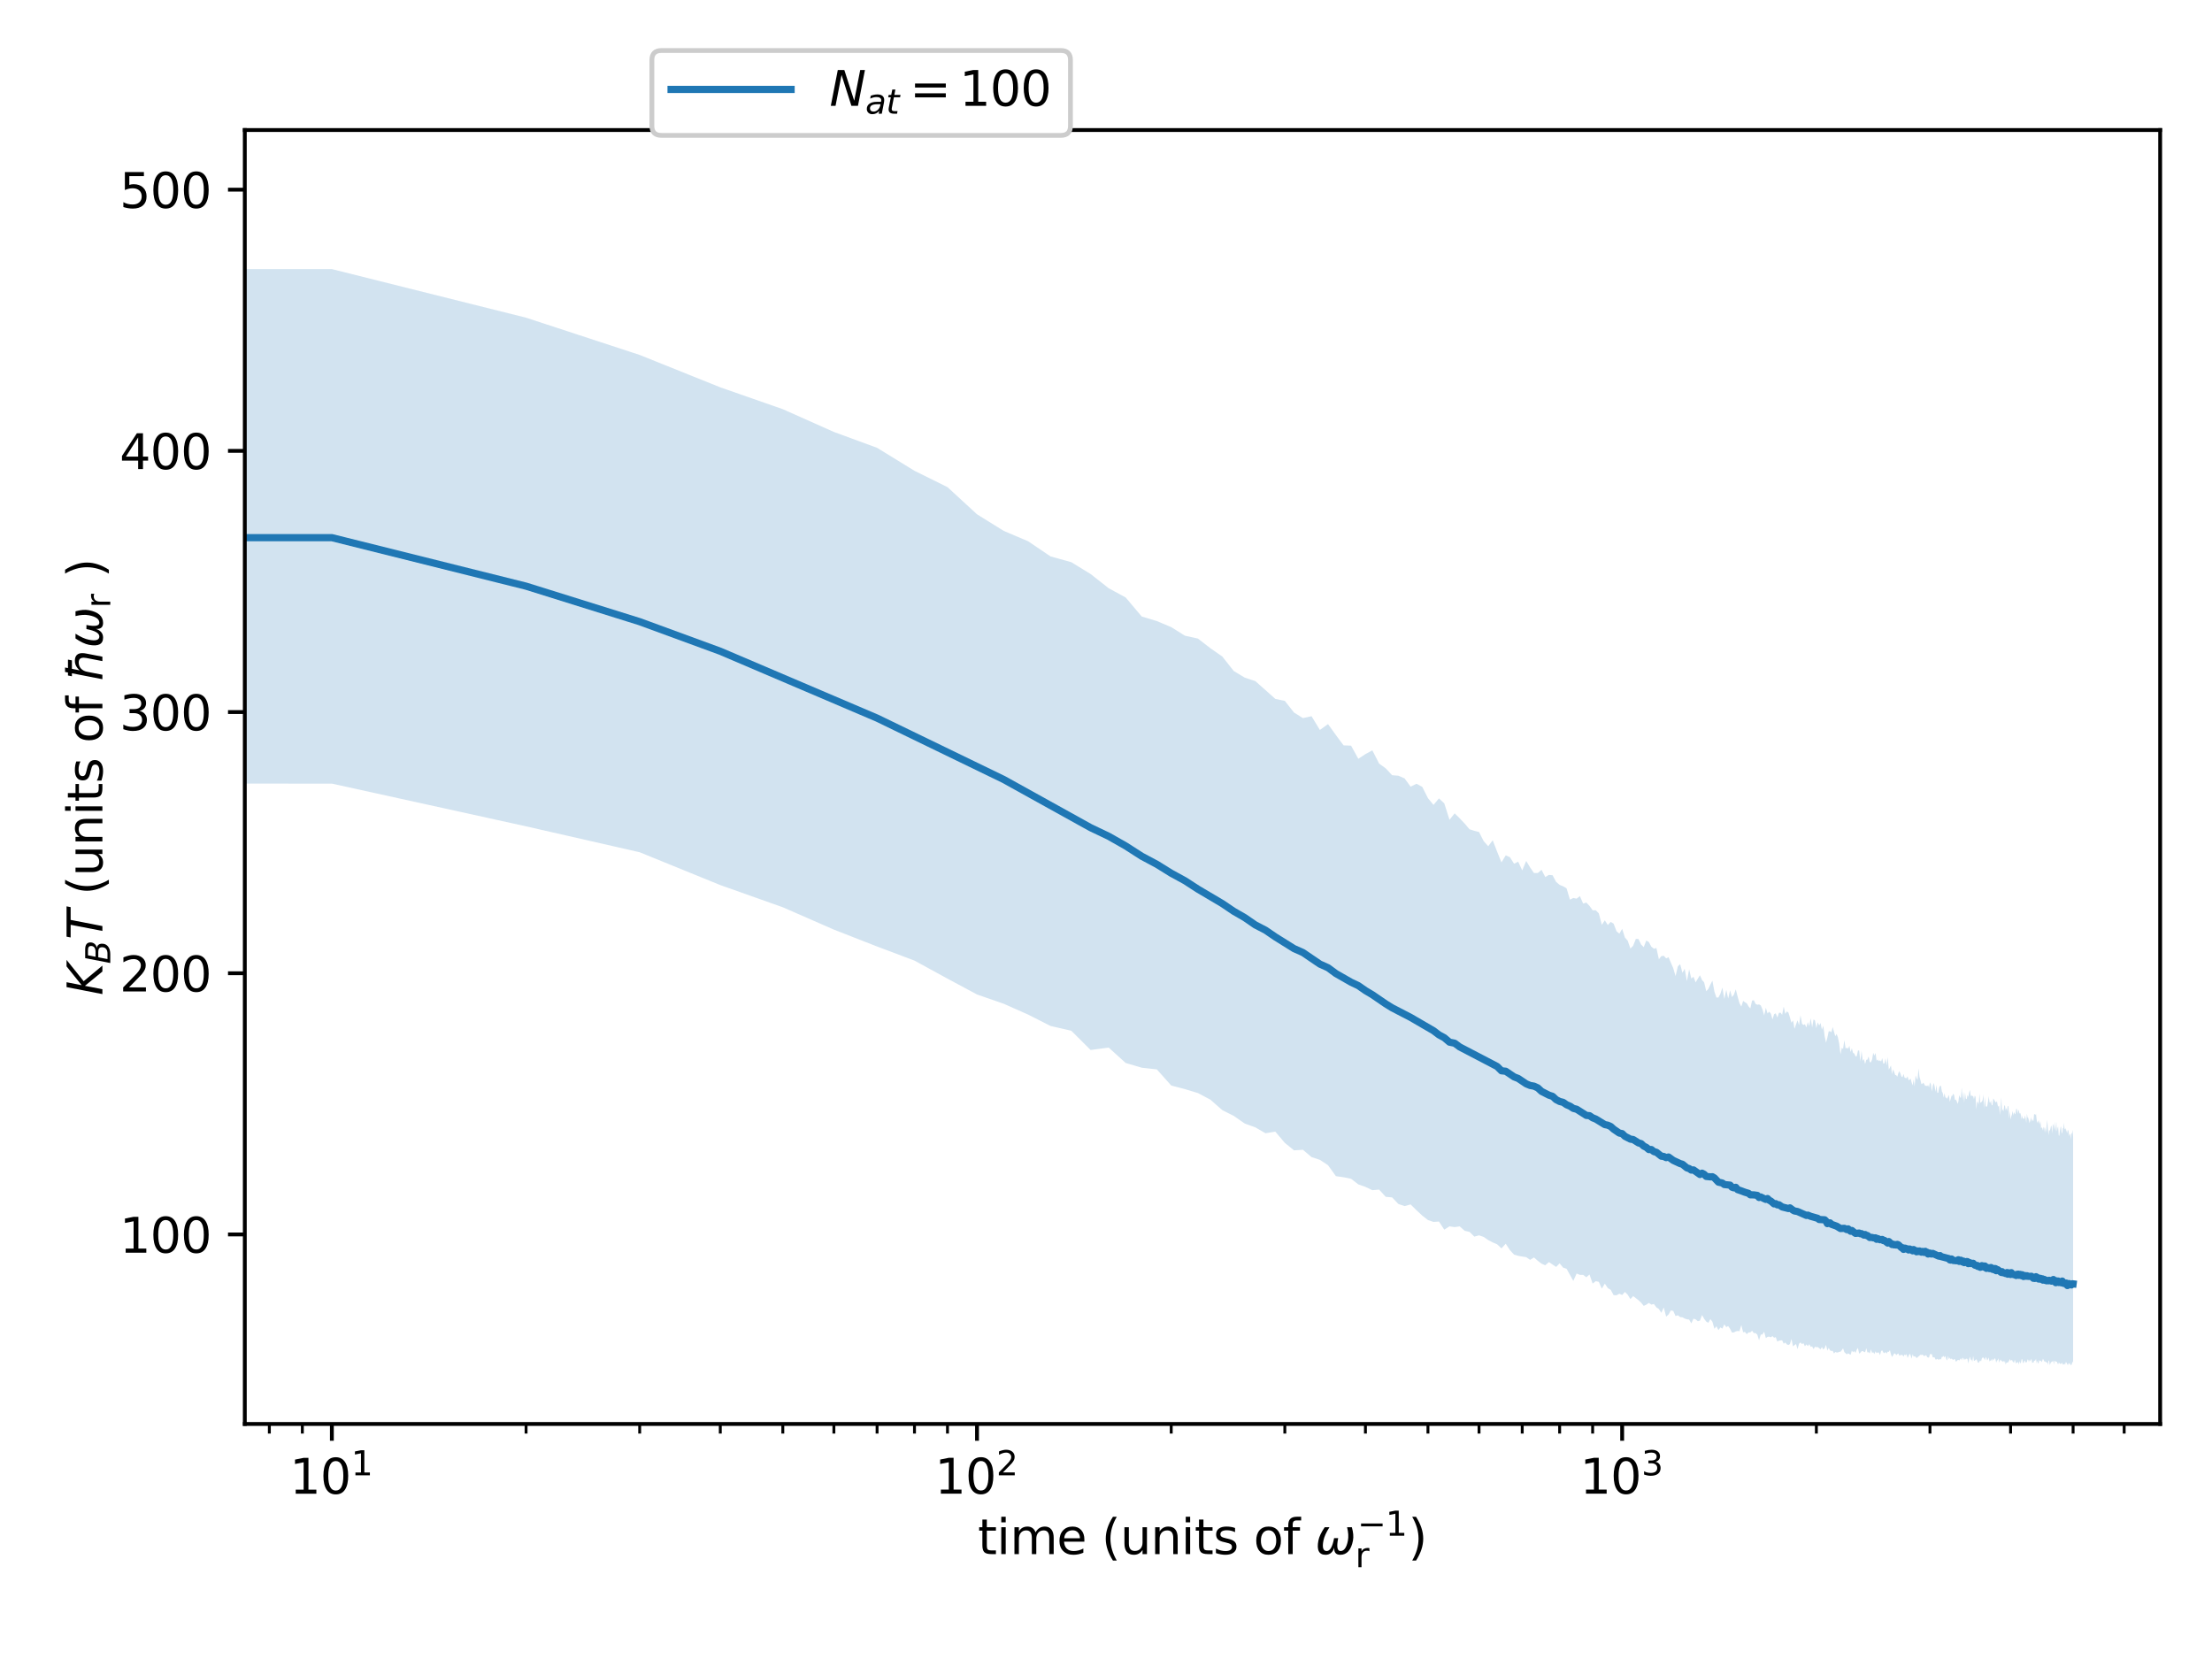 <?xml version="1.0" encoding="utf-8" standalone="no"?>
<!DOCTYPE svg PUBLIC "-//W3C//DTD SVG 1.1//EN"
  "http://www.w3.org/Graphics/SVG/1.1/DTD/svg11.dtd">
<svg xmlns:xlink="http://www.w3.org/1999/xlink" width="460.8pt" height="345.6pt" viewBox="0 0 460.8 345.6" xmlns="http://www.w3.org/2000/svg" version="1.1">
 <defs>
  <style type="text/css">*{stroke-linejoin: round; stroke-linecap: butt}</style>
 </defs>
 <g id="figure_1">
  <g id="patch_1">
   <path d="M 0 345.6 
L 460.8 345.6 
L 460.8 0 
L 0 0 
z
" style="fill: #ffffff"/>
  </g>
  <g id="axes_1">
   <g id="patch_2">
    <path d="M 50.998 296.636 
L 450 296.636 
L 450 27.089 
L 50.998 27.089 
z
" style="fill: #ffffff"/>
   </g>
   <g id="PolyCollection_1">
    <path d="M -134460.638 39.341 
L -134460.638 143.226 
L 69.134 163.241 
L 109.591 172.139 
L 133.257 177.539 
L 150.049 184.379 
L 163.073 189 
L 173.714 193.655 
L 182.712 197.175 
L 190.506 200.111 
L 197.38 203.87 
L 203.53 207.168 
L 209.093 209.1 
L 214.171 211.353 
L 218.843 213.726 
L 223.169 214.72 
L 227.196 218.731 
L 230.963 218.231 
L 234.501 221.437 
L 237.837 222.421 
L 240.993 222.774 
L 243.987 226.132 
L 246.835 226.881 
L 249.55 227.703 
L 252.144 229.077 
L 254.628 231.26 
L 257.011 232.456 
L 259.3 234.051 
L 261.503 234.846 
L 263.626 236.077 
L 265.674 235.743 
L 267.653 238.083 
L 269.567 239.642 
L 271.42 239.517 
L 273.216 241.046 
L 274.958 241.618 
L 276.65 242.736 
L 278.294 245.014 
L 279.894 245.241 
L 281.45 245.559 
L 282.966 246.733 
L 284.444 247.247 
L 285.885 247.941 
L 287.292 247.81 
L 288.665 249.319 
L 290.007 249.445 
L 291.319 250.82 
L 292.601 251.25 
L 293.857 250.905 
L 295.086 252.119 
L 296.289 253.241 
L 297.468 254.158 
L 298.624 254.55 
L 299.757 254.467 
L 300.869 256.159 
L 301.96 255.467 
L 303.031 255.633 
L 304.083 255.477 
L 305.116 256.396 
L 306.131 256.623 
L 307.129 257.613 
L 308.11 257.34 
L 309.075 257.676 
L 310.024 258.336 
L 310.958 258.818 
L 311.877 259.207 
L 312.782 260.057 
L 313.673 259.094 
L 314.55 260.439 
L 315.415 261.366 
L 316.267 261.611 
L 317.107 261.761 
L 317.935 261.891 
L 318.751 262.451 
L 319.556 261.953 
L 320.351 262.648 
L 321.134 263.244 
L 321.907 263.586 
L 322.67 262.916 
L 323.423 263.423 
L 324.167 263.926 
L 324.901 263.176 
L 325.626 264.069 
L 326.342 264.312 
L 327.05 265.578 
L 327.749 266.842 
L 328.439 265.294 
L 329.122 265.578 
L 329.797 265.574 
L 330.464 266.081 
L 331.123 265.501 
L 331.776 267.386 
L 332.421 266.893 
L 333.058 267.024 
L 333.689 268.444 
L 334.314 267.406 
L 334.931 268.327 
L 335.543 268.7 
L 336.147 269.804 
L 336.746 269.829 
L 337.339 269.51 
L 337.925 269.769 
L 338.506 269.143 
L 339.081 269.714 
L 339.65 270.635 
L 340.214 269.997 
L 340.773 270.423 
L 341.326 270.857 
L 341.874 271.364 
L 342.417 272.039 
L 342.955 271.786 
L 343.488 271.424 
L 344.016 271.771 
L 344.54 271.643 
L 345.059 272.359 
L 345.573 272.686 
L 346.083 273.489 
L 346.588 272.378 
L 347.089 274.277 
L 347.586 273.826 
L 348.078 272.972 
L 348.567 273.093 
L 349.051 274.166 
L 349.532 273.984 
L 350.008 274.377 
L 350.481 274.414 
L 350.949 274.671 
L 351.415 274.829 
L 351.876 274.89 
L 352.334 275.688 
L 352.788 274.703 
L 353.239 274.849 
L 353.686 275.235 
L 354.13 275.103 
L 354.57 273.946 
L 355.008 274.729 
L 355.441 275.309 
L 355.872 275.571 
L 356.3 274.783 
L 356.724 275.339 
L 357.146 276.812 
L 357.564 276.284 
L 357.98 277.082 
L 358.392 276.52 
L 358.802 276.779 
L 359.208 275.882 
L 359.612 276.461 
L 360.013 276.237 
L 360.412 276.821 
L 360.808 277.607 
L 361.201 277.56 
L 361.591 277.356 
L 361.979 277.265 
L 362.364 277.301 
L 362.747 276.027 
L 363.127 277.54 
L 363.505 277.446 
L 363.88 277.94 
L 364.253 277.559 
L 364.624 277.568 
L 364.992 277.205 
L 365.358 277.711 
L 365.722 277.702 
L 366.083 278.042 
L 366.442 279.204 
L 366.799 278.03 
L 367.154 277.985 
L 367.507 277.42 
L 367.857 278.747 
L 368.206 278.493 
L 368.552 278.44 
L 368.896 278.586 
L 369.239 278.33 
L 369.579 278.679 
L 369.918 278.537 
L 370.254 279.474 
L 370.588 279.286 
L 370.921 279.235 
L 371.252 279.213 
L 371.58 279.921 
L 371.907 279.665 
L 372.233 280.064 
L 372.556 280.185 
L 372.878 279.997 
L 373.197 278.912 
L 373.515 280.489 
L 373.832 280.208 
L 374.147 279.986 
L 374.459 281.061 
L 374.771 279.918 
L 375.08 279.651 
L 375.388 279.996 
L 375.695 279.811 
L 376 280.452 
L 376.303 280.056 
L 376.604 280.425 
L 376.905 280.008 
L 377.203 280.564 
L 377.5 280.474 
L 377.796 281.049 
L 378.09 280.552 
L 378.382 280.644 
L 378.673 280.61 
L 378.963 280.85 
L 379.251 281.091 
L 379.538 280.607 
L 379.823 281.133 
L 380.108 280.849 
L 380.39 280.153 
L 380.671 281.349 
L 380.951 280.775 
L 381.23 281.299 
L 381.507 281.445 
L 381.783 281.386 
L 382.058 281.958 
L 382.331 281.642 
L 382.603 281.753 
L 382.874 281.745 
L 383.144 281.605 
L 383.412 281.597 
L 383.679 281.275 
L 383.945 280.886 
L 384.21 281.668 
L 384.473 281.906 
L 384.736 282.141 
L 384.997 281.906 
L 385.257 282.086 
L 385.516 282.224 
L 385.773 281.36 
L 386.03 281.7 
L 386.285 281.456 
L 386.54 281.828 
L 386.793 281.162 
L 387.045 280.806 
L 387.296 281.994 
L 387.546 281.797 
L 387.795 281.504 
L 388.043 281.437 
L 388.29 281.612 
L 388.535 281.701 
L 388.78 280.857 
L 389.024 281.758 
L 389.267 281.678 
L 389.508 281.946 
L 389.749 281.113 
L 389.989 281.846 
L 390.227 281.695 
L 390.465 282.078 
L 390.702 281.514 
L 390.938 281.881 
L 391.173 281.717 
L 391.407 281.78 
L 391.64 282.307 
L 391.872 281.441 
L 392.103 281.291 
L 392.333 281.75 
L 392.562 281.904 
L 392.791 281.625 
L 393.018 281.986 
L 393.245 281.571 
L 393.471 281.624 
L 393.696 281.257 
L 393.92 282.13 
L 394.143 282.687 
L 394.365 282.354 
L 394.587 281.956 
L 394.807 281.973 
L 395.027 282.307 
L 395.246 282.082 
L 395.465 281.929 
L 395.682 282.441 
L 395.899 282.284 
L 396.114 282.246 
L 396.329 282.278 
L 396.543 282.606 
L 396.757 282.163 
L 396.969 282.326 
L 397.181 282.092 
L 397.392 282.88 
L 397.603 282.433 
L 397.812 281.989 
L 398.021 282.322 
L 398.229 283.028 
L 398.437 282.116 
L 398.643 282.59 
L 398.849 282.543 
L 399.054 282.624 
L 399.259 282.929 
L 399.462 282.734 
L 399.665 282.572 
L 399.868 282.41 
L 400.069 282.21 
L 400.27 282.27 
L 400.471 282.189 
L 400.67 282.353 
L 400.869 282.516 
L 401.067 282.382 
L 401.265 282.301 
L 401.461 282.703 
L 401.658 282.811 
L 401.853 282.783 
L 402.048 282.085 
L 402.242 282.105 
L 402.436 282.065 
L 402.629 282.784 
L 402.821 282.738 
L 403.013 282.771 
L 403.204 283.218 
L 403.394 283.2 
L 403.584 283.058 
L 403.773 283.225 
L 403.962 283.239 
L 404.15 283.092 
L 404.337 283.218 
L 404.524 282.634 
L 404.71 282.665 
L 404.896 282.438 
L 405.081 282.799 
L 405.265 282.457 
L 405.449 283.123 
L 405.632 283.43 
L 405.815 282.47 
L 405.997 283.153 
L 406.179 282.808 
L 406.36 283.174 
L 406.54 282.999 
L 406.72 283.177 
L 406.899 283.298 
L 407.078 283.139 
L 407.256 283.153 
L 407.434 283.659 
L 407.611 283.554 
L 407.788 283.353 
L 407.964 283.275 
L 408.139 283.424 
L 408.314 283.191 
L 408.489 282.942 
L 408.663 283.396 
L 408.836 282.831 
L 409.009 282.972 
L 409.182 283.343 
L 409.354 283.004 
L 409.525 283.231 
L 409.696 282.969 
L 409.866 283.159 
L 410.036 284.045 
L 410.206 283.167 
L 410.375 282.616 
L 410.543 283.265 
L 410.711 283.228 
L 410.878 283.683 
L 411.045 282.473 
L 411.212 283.49 
L 411.378 283.449 
L 411.544 283.291 
L 411.709 283.146 
L 411.873 283.432 
L 412.038 283.862 
L 412.201 283.905 
L 412.365 283.589 
L 412.527 283.403 
L 412.69 283.61 
L 412.852 283.004 
L 413.013 282.789 
L 413.174 282.803 
L 413.335 283.027 
L 413.495 283.353 
L 413.654 282.7 
L 413.814 282.928 
L 413.973 283.405 
L 414.131 283.153 
L 414.289 282.786 
L 414.446 283.63 
L 414.604 283.434 
L 414.76 283.457 
L 414.917 283.062 
L 415.072 283.561 
L 415.228 283.037 
L 415.383 283.333 
L 415.537 282.906 
L 415.692 283.156 
L 415.845 283.865 
L 415.999 283.467 
L 416.152 283.339 
L 416.304 282.958 
L 416.457 283.883 
L 416.608 283.424 
L 416.76 283.183 
L 416.911 283.493 
L 417.061 283.539 
L 417.212 283.691 
L 417.362 283.462 
L 417.511 283.857 
L 417.66 283.459 
L 417.809 284.258 
L 417.957 283.909 
L 418.105 283.79 
L 418.253 283.887 
L 418.4 283.677 
L 418.547 283.425 
L 418.693 283.106 
L 418.839 283.441 
L 418.985 283.403 
L 419.13 283.253 
L 419.275 283.625 
L 419.42 283.764 
L 419.564 283.881 
L 419.708 283.229 
L 419.852 283.634 
L 419.995 284.094 
L 420.138 283.846 
L 420.281 283.804 
L 420.423 283.729 
L 420.565 284.274 
L 420.706 283.509 
L 420.847 283.986 
L 420.988 283.915 
L 421.128 283.199 
L 421.269 283.128 
L 421.408 283.884 
L 421.548 283.979 
L 421.687 283.569 
L 421.826 283.401 
L 421.964 283.811 
L 422.102 283.815 
L 422.24 283.734 
L 422.378 283.184 
L 422.515 283.257 
L 422.652 283.754 
L 422.788 283.237 
L 422.925 283.581 
L 423.06 283.297 
L 423.196 283.071 
L 423.331 283.981 
L 423.466 283.8 
L 423.601 283.878 
L 423.735 283.496 
L 423.869 283.45 
L 424.003 283.408 
L 424.136 283.027 
L 424.269 284.01 
L 424.402 283.454 
L 424.535 283.959 
L 424.667 284.045 
L 424.799 283.27 
L 424.93 283.562 
L 425.062 283.406 
L 425.193 283.529 
L 425.324 283.766 
L 425.454 283.43 
L 425.584 283.058 
L 425.714 283.276 
L 425.844 283.59 
L 425.973 283.627 
L 426.102 283.626 
L 426.23 283.756 
L 426.359 283.911 
L 426.487 283.737 
L 426.615 284.354 
L 426.742 283.447 
L 426.87 283.453 
L 426.997 284.365 
L 427.124 284.082 
L 427.25 283.789 
L 427.376 283.725 
L 427.502 283.56 
L 427.628 283.747 
L 427.753 283.398 
L 427.878 284.283 
L 428.003 283.436 
L 428.128 283.499 
L 428.252 283.691 
L 428.376 283.674 
L 428.5 283.633 
L 428.623 284.2 
L 428.747 283.774 
L 428.87 284.23 
L 428.992 283.822 
L 429.115 284.042 
L 429.237 284.159 
L 429.359 284.054 
L 429.481 284.083 
L 429.602 283.815 
L 429.724 284.297 
L 429.845 284.206 
L 429.965 284.252 
L 430.086 284.027 
L 430.206 284.36 
L 430.326 283.747 
L 430.446 283.803 
L 430.565 284.01 
L 430.684 284.264 
L 430.803 284.384 
L 430.922 283.941 
L 431.041 284.152 
L 431.159 283.915 
L 431.277 284.306 
L 431.395 284.355 
L 431.512 284.333 
L 431.63 284.091 
L 431.747 283.591 
L 431.864 283.911 
L 431.864 236.723 
L 431.864 236.723 
L 431.747 235.358 
L 431.63 236.266 
L 431.512 235.933 
L 431.395 237.36 
L 431.277 236.245 
L 431.159 236.249 
L 431.041 236.728 
L 430.922 235.666 
L 430.803 235.323 
L 430.684 236.115 
L 430.565 235.261 
L 430.446 235.885 
L 430.326 235.119 
L 430.206 235.103 
L 430.086 235.299 
L 429.965 233.872 
L 429.845 234.987 
L 429.724 235.046 
L 429.602 236.174 
L 429.481 235.871 
L 429.359 234.681 
L 429.237 234.854 
L 429.115 235.546 
L 428.992 236.613 
L 428.87 236.537 
L 428.747 234.656 
L 428.623 234.985 
L 428.5 235.691 
L 428.376 233.684 
L 428.252 235.822 
L 428.128 233.594 
L 428.003 235.48 
L 427.878 234.787 
L 427.753 234.097 
L 427.628 234.521 
L 427.502 236.14 
L 427.376 234.557 
L 427.25 234.564 
L 427.124 235.194 
L 426.997 235.594 
L 426.87 235.356 
L 426.742 236.467 
L 426.615 235.234 
L 426.487 233.277 
L 426.359 234.301 
L 426.23 235.918 
L 426.102 234.747 
L 425.973 235.949 
L 425.844 234.963 
L 425.714 234.757 
L 425.584 235.508 
L 425.454 235.042 
L 425.324 234.829 
L 425.193 235.051 
L 425.062 233.551 
L 424.93 234.294 
L 424.799 233.3 
L 424.667 234.074 
L 424.535 233.413 
L 424.402 233.932 
L 424.269 233.253 
L 424.136 232.017 
L 424.003 232.288 
L 423.869 232.075 
L 423.735 232.152 
L 423.601 233.509 
L 423.466 233.428 
L 423.331 233.041 
L 423.196 233.681 
L 423.06 232.683 
L 422.925 233.481 
L 422.788 233.98 
L 422.652 233.381 
L 422.515 232.854 
L 422.378 232.782 
L 422.24 231.977 
L 422.102 233.876 
L 421.964 232.876 
L 421.826 232.373 
L 421.687 233.138 
L 421.548 232.98 
L 421.408 233.044 
L 421.269 232.377 
L 421.128 233.167 
L 420.988 232.236 
L 420.847 231.842 
L 420.706 232.009 
L 420.565 231.397 
L 420.423 231.182 
L 420.281 232.069 
L 420.138 230.963 
L 419.995 231.047 
L 419.852 232.146 
L 419.708 231.979 
L 419.564 231.648 
L 419.42 232.401 
L 419.275 231.416 
L 419.13 232.113 
L 418.985 232.593 
L 418.839 233.227 
L 418.693 231.443 
L 418.547 233.018 
L 418.4 230.466 
L 418.253 230.383 
L 418.105 231.481 
L 417.957 230.769 
L 417.809 231.314 
L 417.66 230.224 
L 417.511 230.389 
L 417.362 231.505 
L 417.212 231.047 
L 417.061 231.456 
L 416.911 228.594 
L 416.76 230.688 
L 416.608 232.27 
L 416.457 230.306 
L 416.304 230.553 
L 416.152 230.229 
L 415.999 229.395 
L 415.845 229.613 
L 415.692 229.622 
L 415.537 229.32 
L 415.383 229.023 
L 415.228 228.841 
L 415.072 230.221 
L 414.917 230.243 
L 414.76 229.244 
L 414.604 229.763 
L 414.446 229.599 
L 414.289 228.368 
L 414.131 229.535 
L 413.973 230.413 
L 413.814 230.575 
L 413.654 230.435 
L 413.495 228.562 
L 413.335 230.908 
L 413.174 228.01 
L 413.013 229.196 
L 412.852 229.511 
L 412.69 229.62 
L 412.527 229.735 
L 412.365 227.842 
L 412.201 230.073 
L 412.038 229.588 
L 411.873 229.522 
L 411.709 231.102 
L 411.544 228.487 
L 411.378 228.238 
L 411.212 228.971 
L 411.045 228.335 
L 410.878 228.336 
L 410.711 228.215 
L 410.543 228.328 
L 410.375 227.048 
L 410.206 227.603 
L 410.036 228.501 
L 409.866 228.1 
L 409.696 228.99 
L 409.525 228.87 
L 409.354 227.583 
L 409.182 229.743 
L 409.009 227.317 
L 408.836 229.145 
L 408.663 226.521 
L 408.489 228.689 
L 408.314 228.612 
L 408.139 228.11 
L 407.964 229.525 
L 407.788 229.949 
L 407.611 229.358 
L 407.434 229.065 
L 407.256 229.158 
L 407.078 228.121 
L 406.899 227.815 
L 406.72 228.276 
L 406.54 228.266 
L 406.36 228.931 
L 406.179 229.542 
L 405.997 228.09 
L 405.815 228.443 
L 405.632 228.9 
L 405.449 228.681 
L 405.265 228.598 
L 405.081 227.701 
L 404.896 228.647 
L 404.71 227.703 
L 404.524 227.354 
L 404.337 226.189 
L 404.15 226.208 
L 403.962 226.553 
L 403.773 227.618 
L 403.584 227.665 
L 403.394 226 
L 403.204 227.443 
L 403.013 226.299 
L 402.821 225.601 
L 402.629 226.237 
L 402.436 227.378 
L 402.242 225.883 
L 402.048 225.476 
L 401.853 226.548 
L 401.658 226.022 
L 401.461 226.305 
L 401.265 226.144 
L 401.067 226.232 
L 400.869 225.883 
L 400.67 225.534 
L 400.471 225.754 
L 400.27 225.852 
L 400.069 225.016 
L 399.868 224.326 
L 399.665 222.574 
L 399.462 224.939 
L 399.259 224.621 
L 399.054 224.007 
L 398.849 226.335 
L 398.643 224.879 
L 398.437 226.116 
L 398.229 225.504 
L 398.021 224.714 
L 397.812 224.886 
L 397.603 225.067 
L 397.392 224.201 
L 397.181 224.599 
L 396.969 224.579 
L 396.757 224.487 
L 396.543 223.712 
L 396.329 224.385 
L 396.114 224.28 
L 395.899 223.648 
L 395.682 223.142 
L 395.465 223.535 
L 395.246 224.293 
L 395.027 223.984 
L 394.807 223.942 
L 394.587 223.315 
L 394.365 222.735 
L 394.143 223.769 
L 393.92 221.942 
L 393.696 222.421 
L 393.471 222.824 
L 393.245 220.191 
L 393.018 222.001 
L 392.791 220.487 
L 392.562 221.499 
L 392.333 221.595 
L 392.103 220.414 
L 391.872 221.137 
L 391.64 220.868 
L 391.407 221.063 
L 391.173 220.72 
L 390.938 220.969 
L 390.702 219.353 
L 390.465 219.898 
L 390.227 219.327 
L 389.989 220.721 
L 389.749 221.281 
L 389.508 221.275 
L 389.267 220.054 
L 389.024 220.736 
L 388.78 220.771 
L 388.535 221.678 
L 388.29 220.607 
L 388.043 221.001 
L 387.795 218.905 
L 387.546 221.064 
L 387.296 218.835 
L 387.045 218.848 
L 386.793 220.024 
L 386.54 220.07 
L 386.285 219.473 
L 386.03 219.339 
L 385.773 218.367 
L 385.516 219.145 
L 385.257 217.851 
L 384.997 218.47 
L 384.736 218.256 
L 384.473 218.418 
L 384.21 216.673 
L 383.945 218.51 
L 383.679 218.275 
L 383.412 219.617 
L 383.144 217.442 
L 382.874 216.105 
L 382.603 215.399 
L 382.331 215.876 
L 382.058 214.954 
L 381.783 213.95 
L 381.507 215.054 
L 381.23 214.815 
L 380.951 214.849 
L 380.671 216.173 
L 380.39 217.203 
L 380.108 215.876 
L 379.823 213.67 
L 379.538 214.499 
L 379.251 213.097 
L 378.963 213.642 
L 378.673 212.961 
L 378.382 214.174 
L 378.09 212.572 
L 377.796 212.365 
L 377.5 214.045 
L 377.203 212.114 
L 376.905 213.775 
L 376.604 212.931 
L 376.303 214.045 
L 376 213.367 
L 375.695 213.515 
L 375.388 213.253 
L 375.08 211.511 
L 374.771 213.579 
L 374.459 212.56 
L 374.147 213.393 
L 373.832 214.31 
L 373.515 212.556 
L 373.197 213.067 
L 372.878 211.967 
L 372.556 210.919 
L 372.233 210.7 
L 371.907 211.214 
L 371.58 209.684 
L 371.252 211.407 
L 370.921 210.952 
L 370.588 211.002 
L 370.254 211.968 
L 369.918 211.092 
L 369.579 211.28 
L 369.239 212.359 
L 368.896 211.146 
L 368.552 210.739 
L 368.206 211.133 
L 367.857 209.924 
L 367.507 211.537 
L 367.154 210.279 
L 366.799 209.44 
L 366.442 209.244 
L 366.083 209.313 
L 365.722 209.133 
L 365.358 208.368 
L 364.992 208.431 
L 364.624 210.073 
L 364.253 209.641 
L 363.88 209.001 
L 363.505 208.796 
L 363.127 208.501 
L 362.747 209.694 
L 362.364 208.972 
L 361.979 207.6 
L 361.591 206.089 
L 361.201 207.204 
L 360.808 207.715 
L 360.412 206.308 
L 360.013 208.006 
L 359.612 206.219 
L 359.208 208.1 
L 358.802 205.716 
L 358.392 207.008 
L 357.98 207.802 
L 357.564 207.801 
L 357.146 206.588 
L 356.724 204.299 
L 356.3 205.104 
L 355.872 206.018 
L 355.441 206.492 
L 355.008 204.652 
L 354.57 204.159 
L 354.13 203.165 
L 353.686 203.865 
L 353.239 204.643 
L 352.788 203.474 
L 352.334 203.849 
L 351.876 201.939 
L 351.415 204.389 
L 350.949 201.798 
L 350.481 202.66 
L 350.008 200.848 
L 349.532 201.286 
L 349.051 203.353 
L 348.567 201.683 
L 348.078 200.558 
L 347.586 199.406 
L 347.089 199.636 
L 346.588 199.106 
L 346.083 199.179 
L 345.573 199.832 
L 345.059 197.487 
L 344.54 197.636 
L 344.016 197.226 
L 343.488 196.258 
L 342.955 195.924 
L 342.417 197.304 
L 341.874 196.761 
L 341.326 195.613 
L 340.773 195.595 
L 340.214 197.012 
L 339.65 197.607 
L 339.081 195.964 
L 338.506 195.311 
L 337.925 193.496 
L 337.339 194.509 
L 336.746 193.985 
L 336.147 192.415 
L 335.543 192.057 
L 334.931 192.691 
L 334.314 191.719 
L 333.689 192.653 
L 333.058 190.262 
L 332.421 189.622 
L 331.776 189.625 
L 331.123 188.714 
L 330.464 188.024 
L 329.797 188.231 
L 329.122 186.68 
L 328.439 187.21 
L 327.749 187.065 
L 327.05 187.419 
L 326.342 185.048 
L 325.626 184.635 
L 324.901 184.335 
L 324.167 183.712 
L 323.423 182.328 
L 322.67 182.26 
L 321.907 182.7 
L 321.134 181.206 
L 320.351 181.864 
L 319.556 181.867 
L 318.751 180.708 
L 317.935 179.349 
L 317.107 181.319 
L 316.267 179.504 
L 315.415 179.938 
L 314.55 178.572 
L 313.673 178.179 
L 312.782 179.654 
L 311.877 177.41 
L 310.958 175.037 
L 310.024 176.285 
L 309.075 175.219 
L 308.11 173.327 
L 307.129 173.068 
L 306.131 172.754 
L 305.116 171.564 
L 304.083 170.465 
L 303.031 169.434 
L 301.96 170.778 
L 300.869 167.356 
L 299.757 166.323 
L 298.624 167.678 
L 297.468 166.27 
L 296.289 163.926 
L 295.086 163.27 
L 293.857 163.874 
L 292.601 162.153 
L 291.319 161.601 
L 290.007 161.492 
L 288.665 160.06 
L 287.292 159.065 
L 285.885 156.31 
L 284.444 157.091 
L 282.966 158.073 
L 281.45 155.332 
L 279.894 155.276 
L 278.294 153.133 
L 276.65 150.84 
L 274.958 152.065 
L 273.216 149.201 
L 271.42 149.596 
L 269.567 148.434 
L 267.653 146.007 
L 265.674 145.596 
L 263.626 143.765 
L 261.503 141.884 
L 259.3 141.16 
L 257.011 139.779 
L 254.628 136.766 
L 252.144 135.035 
L 249.55 133.025 
L 246.835 132.426 
L 243.987 130.64 
L 240.993 129.383 
L 237.837 128.424 
L 234.501 124.468 
L 230.963 122.542 
L 227.196 119.581 
L 223.169 117.113 
L 218.843 115.908 
L 214.171 112.752 
L 209.093 110.593 
L 203.53 107.14 
L 197.38 101.479 
L 190.506 98.078 
L 182.712 93.289 
L 173.714 89.983 
L 163.073 85.239 
L 150.049 80.688 
L 133.257 73.941 
L 109.591 66.181 
L 69.134 56.06 
L -134460.638 39.341 
z
" clip-path="url(#pf7c739dfd4)" style="fill: #1f77b4; fill-opacity: 0.2"/>
   </g>
   <g id="matplotlib.axis_1">
    <g id="xtick_1">
     <g id="line2d_1">
      <defs>
       <path id="m8fec1ad242" d="M 0 0 
L 0 3.5 
" style="stroke: #000000; stroke-width: 0.8"/>
      </defs>
      <g>
       <use xlink:href="#m8fec1ad242" x="69.134" y="296.636" style="stroke: #000000; stroke-width: 0.8"/>
      </g>
     </g>
     <g id="text_1">
      <!-- $\mathdefault{10^{1}}$ -->
      <g transform="translate(60.334 311.234) scale(0.1 -0.1)">
       <defs>
        <path id="DejaVuSans-31" d="M 794 531 
L 1825 531 
L 1825 4091 
L 703 3866 
L 703 4441 
L 1819 4666 
L 2450 4666 
L 2450 531 
L 3481 531 
L 3481 0 
L 794 0 
L 794 531 
z
" transform="scale(0.016)"/>
        <path id="DejaVuSans-30" d="M 2034 4250 
Q 1547 4250 1301 3770 
Q 1056 3291 1056 2328 
Q 1056 1369 1301 889 
Q 1547 409 2034 409 
Q 2525 409 2770 889 
Q 3016 1369 3016 2328 
Q 3016 3291 2770 3770 
Q 2525 4250 2034 4250 
z
M 2034 4750 
Q 2819 4750 3233 4129 
Q 3647 3509 3647 2328 
Q 3647 1150 3233 529 
Q 2819 -91 2034 -91 
Q 1250 -91 836 529 
Q 422 1150 422 2328 
Q 422 3509 836 4129 
Q 1250 4750 2034 4750 
z
" transform="scale(0.016)"/>
       </defs>
       <use xlink:href="#DejaVuSans-31" transform="translate(0 0.684)"/>
       <use xlink:href="#DejaVuSans-30" transform="translate(63.623 0.684)"/>
       <use xlink:href="#DejaVuSans-31" transform="translate(128.203 38.966) scale(0.7)"/>
      </g>
     </g>
    </g>
    <g id="xtick_2">
     <g id="line2d_2">
      <g>
       <use xlink:href="#m8fec1ad242" x="203.53" y="296.636" style="stroke: #000000; stroke-width: 0.8"/>
      </g>
     </g>
     <g id="text_2">
      <!-- $\mathdefault{10^{2}}$ -->
      <g transform="translate(194.73 311.234) scale(0.1 -0.1)">
       <defs>
        <path id="DejaVuSans-32" d="M 1228 531 
L 3431 531 
L 3431 0 
L 469 0 
L 469 531 
Q 828 903 1448 1529 
Q 2069 2156 2228 2338 
Q 2531 2678 2651 2914 
Q 2772 3150 2772 3378 
Q 2772 3750 2511 3984 
Q 2250 4219 1831 4219 
Q 1534 4219 1204 4116 
Q 875 4013 500 3803 
L 500 4441 
Q 881 4594 1212 4672 
Q 1544 4750 1819 4750 
Q 2544 4750 2975 4387 
Q 3406 4025 3406 3419 
Q 3406 3131 3298 2873 
Q 3191 2616 2906 2266 
Q 2828 2175 2409 1742 
Q 1991 1309 1228 531 
z
" transform="scale(0.016)"/>
       </defs>
       <use xlink:href="#DejaVuSans-31" transform="translate(0 0.766)"/>
       <use xlink:href="#DejaVuSans-30" transform="translate(63.623 0.766)"/>
       <use xlink:href="#DejaVuSans-32" transform="translate(128.203 39.047) scale(0.7)"/>
      </g>
     </g>
    </g>
    <g id="xtick_3">
     <g id="line2d_3">
      <g>
       <use xlink:href="#m8fec1ad242" x="337.925" y="296.636" style="stroke: #000000; stroke-width: 0.8"/>
      </g>
     </g>
     <g id="text_3">
      <!-- $\mathdefault{10^{3}}$ -->
      <g transform="translate(329.125 311.234) scale(0.1 -0.1)">
       <defs>
        <path id="DejaVuSans-33" d="M 2597 2516 
Q 3050 2419 3304 2112 
Q 3559 1806 3559 1356 
Q 3559 666 3084 287 
Q 2609 -91 1734 -91 
Q 1441 -91 1130 -33 
Q 819 25 488 141 
L 488 750 
Q 750 597 1062 519 
Q 1375 441 1716 441 
Q 2309 441 2620 675 
Q 2931 909 2931 1356 
Q 2931 1769 2642 2001 
Q 2353 2234 1838 2234 
L 1294 2234 
L 1294 2753 
L 1863 2753 
Q 2328 2753 2575 2939 
Q 2822 3125 2822 3475 
Q 2822 3834 2567 4026 
Q 2313 4219 1838 4219 
Q 1578 4219 1281 4162 
Q 984 4106 628 3988 
L 628 4550 
Q 988 4650 1302 4700 
Q 1616 4750 1894 4750 
Q 2613 4750 3031 4423 
Q 3450 4097 3450 3541 
Q 3450 3153 3228 2886 
Q 3006 2619 2597 2516 
z
" transform="scale(0.016)"/>
       </defs>
       <use xlink:href="#DejaVuSans-31" transform="translate(0 0.766)"/>
       <use xlink:href="#DejaVuSans-30" transform="translate(63.623 0.766)"/>
       <use xlink:href="#DejaVuSans-33" transform="translate(128.203 39.047) scale(0.7)"/>
      </g>
     </g>
    </g>
    <g id="xtick_4">
     <g id="line2d_4">
      <defs>
       <path id="ma2a3f02e2c" d="M 0 0 
L 0 2 
" style="stroke: #000000; stroke-width: 0.6"/>
      </defs>
      <g>
       <use xlink:href="#ma2a3f02e2c" x="56.11" y="296.636" style="stroke: #000000; stroke-width: 0.6"/>
      </g>
     </g>
    </g>
    <g id="xtick_5">
     <g id="line2d_5">
      <g>
       <use xlink:href="#ma2a3f02e2c" x="62.985" y="296.636" style="stroke: #000000; stroke-width: 0.6"/>
      </g>
     </g>
    </g>
    <g id="xtick_6">
     <g id="line2d_6">
      <g>
       <use xlink:href="#ma2a3f02e2c" x="109.591" y="296.636" style="stroke: #000000; stroke-width: 0.6"/>
      </g>
     </g>
    </g>
    <g id="xtick_7">
     <g id="line2d_7">
      <g>
       <use xlink:href="#ma2a3f02e2c" x="133.257" y="296.636" style="stroke: #000000; stroke-width: 0.6"/>
      </g>
     </g>
    </g>
    <g id="xtick_8">
     <g id="line2d_8">
      <g>
       <use xlink:href="#ma2a3f02e2c" x="150.049" y="296.636" style="stroke: #000000; stroke-width: 0.6"/>
      </g>
     </g>
    </g>
    <g id="xtick_9">
     <g id="line2d_9">
      <g>
       <use xlink:href="#ma2a3f02e2c" x="163.073" y="296.636" style="stroke: #000000; stroke-width: 0.6"/>
      </g>
     </g>
    </g>
    <g id="xtick_10">
     <g id="line2d_10">
      <g>
       <use xlink:href="#ma2a3f02e2c" x="173.714" y="296.636" style="stroke: #000000; stroke-width: 0.6"/>
      </g>
     </g>
    </g>
    <g id="xtick_11">
     <g id="line2d_11">
      <g>
       <use xlink:href="#ma2a3f02e2c" x="182.712" y="296.636" style="stroke: #000000; stroke-width: 0.6"/>
      </g>
     </g>
    </g>
    <g id="xtick_12">
     <g id="line2d_12">
      <g>
       <use xlink:href="#ma2a3f02e2c" x="190.506" y="296.636" style="stroke: #000000; stroke-width: 0.6"/>
      </g>
     </g>
    </g>
    <g id="xtick_13">
     <g id="line2d_13">
      <g>
       <use xlink:href="#ma2a3f02e2c" x="197.38" y="296.636" style="stroke: #000000; stroke-width: 0.6"/>
      </g>
     </g>
    </g>
    <g id="xtick_14">
     <g id="line2d_14">
      <g>
       <use xlink:href="#ma2a3f02e2c" x="243.987" y="296.636" style="stroke: #000000; stroke-width: 0.6"/>
      </g>
     </g>
    </g>
    <g id="xtick_15">
     <g id="line2d_15">
      <g>
       <use xlink:href="#ma2a3f02e2c" x="267.653" y="296.636" style="stroke: #000000; stroke-width: 0.6"/>
      </g>
     </g>
    </g>
    <g id="xtick_16">
     <g id="line2d_16">
      <g>
       <use xlink:href="#ma2a3f02e2c" x="284.444" y="296.636" style="stroke: #000000; stroke-width: 0.6"/>
      </g>
     </g>
    </g>
    <g id="xtick_17">
     <g id="line2d_17">
      <g>
       <use xlink:href="#ma2a3f02e2c" x="297.468" y="296.636" style="stroke: #000000; stroke-width: 0.6"/>
      </g>
     </g>
    </g>
    <g id="xtick_18">
     <g id="line2d_18">
      <g>
       <use xlink:href="#ma2a3f02e2c" x="308.11" y="296.636" style="stroke: #000000; stroke-width: 0.6"/>
      </g>
     </g>
    </g>
    <g id="xtick_19">
     <g id="line2d_19">
      <g>
       <use xlink:href="#ma2a3f02e2c" x="317.107" y="296.636" style="stroke: #000000; stroke-width: 0.6"/>
      </g>
     </g>
    </g>
    <g id="xtick_20">
     <g id="line2d_20">
      <g>
       <use xlink:href="#ma2a3f02e2c" x="324.901" y="296.636" style="stroke: #000000; stroke-width: 0.6"/>
      </g>
     </g>
    </g>
    <g id="xtick_21">
     <g id="line2d_21">
      <g>
       <use xlink:href="#ma2a3f02e2c" x="331.776" y="296.636" style="stroke: #000000; stroke-width: 0.6"/>
      </g>
     </g>
    </g>
    <g id="xtick_22">
     <g id="line2d_22">
      <g>
       <use xlink:href="#ma2a3f02e2c" x="378.382" y="296.636" style="stroke: #000000; stroke-width: 0.6"/>
      </g>
     </g>
    </g>
    <g id="xtick_23">
     <g id="line2d_23">
      <g>
       <use xlink:href="#ma2a3f02e2c" x="402.048" y="296.636" style="stroke: #000000; stroke-width: 0.6"/>
      </g>
     </g>
    </g>
    <g id="xtick_24">
     <g id="line2d_24">
      <g>
       <use xlink:href="#ma2a3f02e2c" x="418.839" y="296.636" style="stroke: #000000; stroke-width: 0.6"/>
      </g>
     </g>
    </g>
    <g id="xtick_25">
     <g id="line2d_25">
      <g>
       <use xlink:href="#ma2a3f02e2c" x="431.864" y="296.636" style="stroke: #000000; stroke-width: 0.6"/>
      </g>
     </g>
    </g>
    <g id="xtick_26">
     <g id="line2d_26">
      <g>
       <use xlink:href="#ma2a3f02e2c" x="442.505" y="296.636" style="stroke: #000000; stroke-width: 0.6"/>
      </g>
     </g>
    </g>
    <g id="text_4">
     <!-- time (units of $\omega_\mathrm{r}^{-1}$) -->
     <g transform="translate(203.699 323.814) scale(0.1 -0.1)">
      <defs>
       <path id="DejaVuSans-74" d="M 1172 4494 
L 1172 3500 
L 2356 3500 
L 2356 3053 
L 1172 3053 
L 1172 1153 
Q 1172 725 1289 603 
Q 1406 481 1766 481 
L 2356 481 
L 2356 0 
L 1766 0 
Q 1100 0 847 248 
Q 594 497 594 1153 
L 594 3053 
L 172 3053 
L 172 3500 
L 594 3500 
L 594 4494 
L 1172 4494 
z
" transform="scale(0.016)"/>
       <path id="DejaVuSans-69" d="M 603 3500 
L 1178 3500 
L 1178 0 
L 603 0 
L 603 3500 
z
M 603 4863 
L 1178 4863 
L 1178 4134 
L 603 4134 
L 603 4863 
z
" transform="scale(0.016)"/>
       <path id="DejaVuSans-6d" d="M 3328 2828 
Q 3544 3216 3844 3400 
Q 4144 3584 4550 3584 
Q 5097 3584 5394 3201 
Q 5691 2819 5691 2113 
L 5691 0 
L 5113 0 
L 5113 2094 
Q 5113 2597 4934 2840 
Q 4756 3084 4391 3084 
Q 3944 3084 3684 2787 
Q 3425 2491 3425 1978 
L 3425 0 
L 2847 0 
L 2847 2094 
Q 2847 2600 2669 2842 
Q 2491 3084 2119 3084 
Q 1678 3084 1418 2786 
Q 1159 2488 1159 1978 
L 1159 0 
L 581 0 
L 581 3500 
L 1159 3500 
L 1159 2956 
Q 1356 3278 1631 3431 
Q 1906 3584 2284 3584 
Q 2666 3584 2933 3390 
Q 3200 3197 3328 2828 
z
" transform="scale(0.016)"/>
       <path id="DejaVuSans-65" d="M 3597 1894 
L 3597 1613 
L 953 1613 
Q 991 1019 1311 708 
Q 1631 397 2203 397 
Q 2534 397 2845 478 
Q 3156 559 3463 722 
L 3463 178 
Q 3153 47 2828 -22 
Q 2503 -91 2169 -91 
Q 1331 -91 842 396 
Q 353 884 353 1716 
Q 353 2575 817 3079 
Q 1281 3584 2069 3584 
Q 2775 3584 3186 3129 
Q 3597 2675 3597 1894 
z
M 3022 2063 
Q 3016 2534 2758 2815 
Q 2500 3097 2075 3097 
Q 1594 3097 1305 2825 
Q 1016 2553 972 2059 
L 3022 2063 
z
" transform="scale(0.016)"/>
       <path id="DejaVuSans-20" transform="scale(0.016)"/>
       <path id="DejaVuSans-28" d="M 1984 4856 
Q 1566 4138 1362 3434 
Q 1159 2731 1159 2009 
Q 1159 1288 1364 580 
Q 1569 -128 1984 -844 
L 1484 -844 
Q 1016 -109 783 600 
Q 550 1309 550 2009 
Q 550 2706 781 3412 
Q 1013 4119 1484 4856 
L 1984 4856 
z
" transform="scale(0.016)"/>
       <path id="DejaVuSans-75" d="M 544 1381 
L 544 3500 
L 1119 3500 
L 1119 1403 
Q 1119 906 1312 657 
Q 1506 409 1894 409 
Q 2359 409 2629 706 
Q 2900 1003 2900 1516 
L 2900 3500 
L 3475 3500 
L 3475 0 
L 2900 0 
L 2900 538 
Q 2691 219 2414 64 
Q 2138 -91 1772 -91 
Q 1169 -91 856 284 
Q 544 659 544 1381 
z
M 1991 3584 
L 1991 3584 
z
" transform="scale(0.016)"/>
       <path id="DejaVuSans-6e" d="M 3513 2113 
L 3513 0 
L 2938 0 
L 2938 2094 
Q 2938 2591 2744 2837 
Q 2550 3084 2163 3084 
Q 1697 3084 1428 2787 
Q 1159 2491 1159 1978 
L 1159 0 
L 581 0 
L 581 3500 
L 1159 3500 
L 1159 2956 
Q 1366 3272 1645 3428 
Q 1925 3584 2291 3584 
Q 2894 3584 3203 3211 
Q 3513 2838 3513 2113 
z
" transform="scale(0.016)"/>
       <path id="DejaVuSans-73" d="M 2834 3397 
L 2834 2853 
Q 2591 2978 2328 3040 
Q 2066 3103 1784 3103 
Q 1356 3103 1142 2972 
Q 928 2841 928 2578 
Q 928 2378 1081 2264 
Q 1234 2150 1697 2047 
L 1894 2003 
Q 2506 1872 2764 1633 
Q 3022 1394 3022 966 
Q 3022 478 2636 193 
Q 2250 -91 1575 -91 
Q 1294 -91 989 -36 
Q 684 19 347 128 
L 347 722 
Q 666 556 975 473 
Q 1284 391 1588 391 
Q 1994 391 2212 530 
Q 2431 669 2431 922 
Q 2431 1156 2273 1281 
Q 2116 1406 1581 1522 
L 1381 1569 
Q 847 1681 609 1914 
Q 372 2147 372 2553 
Q 372 3047 722 3315 
Q 1072 3584 1716 3584 
Q 2034 3584 2315 3537 
Q 2597 3491 2834 3397 
z
" transform="scale(0.016)"/>
       <path id="DejaVuSans-6f" d="M 1959 3097 
Q 1497 3097 1228 2736 
Q 959 2375 959 1747 
Q 959 1119 1226 758 
Q 1494 397 1959 397 
Q 2419 397 2687 759 
Q 2956 1122 2956 1747 
Q 2956 2369 2687 2733 
Q 2419 3097 1959 3097 
z
M 1959 3584 
Q 2709 3584 3137 3096 
Q 3566 2609 3566 1747 
Q 3566 888 3137 398 
Q 2709 -91 1959 -91 
Q 1206 -91 779 398 
Q 353 888 353 1747 
Q 353 2609 779 3096 
Q 1206 3584 1959 3584 
z
" transform="scale(0.016)"/>
       <path id="DejaVuSans-66" d="M 2375 4863 
L 2375 4384 
L 1825 4384 
Q 1516 4384 1395 4259 
Q 1275 4134 1275 3809 
L 1275 3500 
L 2222 3500 
L 2222 3053 
L 1275 3053 
L 1275 0 
L 697 0 
L 697 3053 
L 147 3053 
L 147 3500 
L 697 3500 
L 697 3744 
Q 697 4328 969 4595 
Q 1241 4863 1831 4863 
L 2375 4863 
z
" transform="scale(0.016)"/>
       <path id="DejaVuSans-Oblique-3c9" d="M 1369 -91 
Q 72 -91 434 1766 
Q 575 2500 1256 3500 
L 1875 3500 
Q 1231 2500 1088 1750 
Q 819 397 1519 397 
Q 2166 397 2478 2078 
L 3009 2078 
Q 2669 388 3316 397 
Q 4013 403 4275 1750 
Q 4419 2500 4169 3500 
L 4788 3500 
Q 5075 2500 4934 1766 
Q 4578 -94 3278 -91 
Q 2428 -88 2503 844 
Q 2194 -91 1369 -91 
z
" transform="scale(0.016)"/>
       <path id="DejaVuSans-2212" d="M 678 2272 
L 4684 2272 
L 4684 1741 
L 678 1741 
L 678 2272 
z
" transform="scale(0.016)"/>
       <path id="DejaVuSans-72" d="M 2631 2963 
Q 2534 3019 2420 3045 
Q 2306 3072 2169 3072 
Q 1681 3072 1420 2755 
Q 1159 2438 1159 1844 
L 1159 0 
L 581 0 
L 581 3500 
L 1159 3500 
L 1159 2956 
Q 1341 3275 1631 3429 
Q 1922 3584 2338 3584 
Q 2397 3584 2469 3576 
Q 2541 3569 2628 3553 
L 2631 2963 
z
" transform="scale(0.016)"/>
       <path id="DejaVuSans-29" d="M 513 4856 
L 1013 4856 
Q 1481 4119 1714 3412 
Q 1947 2706 1947 2009 
Q 1947 1309 1714 600 
Q 1481 -109 1013 -844 
L 513 -844 
Q 928 -128 1133 580 
Q 1338 1288 1338 2009 
Q 1338 2731 1133 3434 
Q 928 4138 513 4856 
z
" transform="scale(0.016)"/>
      </defs>
      <use xlink:href="#DejaVuSans-74" transform="translate(0 0.684)"/>
      <use xlink:href="#DejaVuSans-69" transform="translate(39.209 0.684)"/>
      <use xlink:href="#DejaVuSans-6d" transform="translate(66.992 0.684)"/>
      <use xlink:href="#DejaVuSans-65" transform="translate(164.404 0.684)"/>
      <use xlink:href="#DejaVuSans-20" transform="translate(225.928 0.684)"/>
      <use xlink:href="#DejaVuSans-28" transform="translate(257.715 0.684)"/>
      <use xlink:href="#DejaVuSans-75" transform="translate(296.729 0.684)"/>
      <use xlink:href="#DejaVuSans-6e" transform="translate(360.107 0.684)"/>
      <use xlink:href="#DejaVuSans-69" transform="translate(423.486 0.684)"/>
      <use xlink:href="#DejaVuSans-74" transform="translate(451.27 0.684)"/>
      <use xlink:href="#DejaVuSans-73" transform="translate(490.479 0.684)"/>
      <use xlink:href="#DejaVuSans-20" transform="translate(542.578 0.684)"/>
      <use xlink:href="#DejaVuSans-6f" transform="translate(574.365 0.684)"/>
      <use xlink:href="#DejaVuSans-66" transform="translate(635.547 0.684)"/>
      <use xlink:href="#DejaVuSans-20" transform="translate(670.752 0.684)"/>
      <use xlink:href="#DejaVuSans-Oblique-3c9" transform="translate(702.539 0.684)"/>
      <use xlink:href="#DejaVuSans-2212" transform="translate(790.745 38.966) scale(0.7)"/>
      <use xlink:href="#DejaVuSans-31" transform="translate(849.398 38.966) scale(0.7)"/>
      <use xlink:href="#DejaVuSans-72" transform="translate(786.279 -26.659) scale(0.7)"/>
      <use xlink:href="#DejaVuSans-29" transform="translate(896.668 0.684)"/>
     </g>
    </g>
   </g>
   <g id="matplotlib.axis_2">
    <g id="ytick_1">
     <g id="line2d_27">
      <defs>
       <path id="m52810b2434" d="M 0 0 
L -3.5 0 
" style="stroke: #000000; stroke-width: 0.8"/>
      </defs>
      <g>
       <use xlink:href="#m52810b2434" x="50.998" y="257.156" style="stroke: #000000; stroke-width: 0.8"/>
      </g>
     </g>
     <g id="text_5">
      <!-- 100 -->
      <g transform="translate(24.91 260.955) scale(0.1 -0.1)">
       <use xlink:href="#DejaVuSans-31"/>
       <use xlink:href="#DejaVuSans-30" x="63.623"/>
       <use xlink:href="#DejaVuSans-30" x="127.246"/>
      </g>
     </g>
    </g>
    <g id="ytick_2">
     <g id="line2d_28">
      <g>
       <use xlink:href="#m52810b2434" x="50.998" y="202.744" style="stroke: #000000; stroke-width: 0.8"/>
      </g>
     </g>
     <g id="text_6">
      <!-- 200 -->
      <g transform="translate(24.91 206.543) scale(0.1 -0.1)">
       <use xlink:href="#DejaVuSans-32"/>
       <use xlink:href="#DejaVuSans-30" x="63.623"/>
       <use xlink:href="#DejaVuSans-30" x="127.246"/>
      </g>
     </g>
    </g>
    <g id="ytick_3">
     <g id="line2d_29">
      <g>
       <use xlink:href="#m52810b2434" x="50.998" y="148.331" style="stroke: #000000; stroke-width: 0.8"/>
      </g>
     </g>
     <g id="text_7">
      <!-- 300 -->
      <g transform="translate(24.91 152.131) scale(0.1 -0.1)">
       <use xlink:href="#DejaVuSans-33"/>
       <use xlink:href="#DejaVuSans-30" x="63.623"/>
       <use xlink:href="#DejaVuSans-30" x="127.246"/>
      </g>
     </g>
    </g>
    <g id="ytick_4">
     <g id="line2d_30">
      <g>
       <use xlink:href="#m52810b2434" x="50.998" y="93.919" style="stroke: #000000; stroke-width: 0.8"/>
      </g>
     </g>
     <g id="text_8">
      <!-- 400 -->
      <g transform="translate(24.91 97.718) scale(0.1 -0.1)">
       <defs>
        <path id="DejaVuSans-34" d="M 2419 4116 
L 825 1625 
L 2419 1625 
L 2419 4116 
z
M 2253 4666 
L 3047 4666 
L 3047 1625 
L 3713 1625 
L 3713 1100 
L 3047 1100 
L 3047 0 
L 2419 0 
L 2419 1100 
L 313 1100 
L 313 1709 
L 2253 4666 
z
" transform="scale(0.016)"/>
       </defs>
       <use xlink:href="#DejaVuSans-34"/>
       <use xlink:href="#DejaVuSans-30" x="63.623"/>
       <use xlink:href="#DejaVuSans-30" x="127.246"/>
      </g>
     </g>
    </g>
    <g id="ytick_5">
     <g id="line2d_31">
      <g>
       <use xlink:href="#m52810b2434" x="50.998" y="39.507" style="stroke: #000000; stroke-width: 0.8"/>
      </g>
     </g>
     <g id="text_9">
      <!-- 500 -->
      <g transform="translate(24.91 43.306) scale(0.1 -0.1)">
       <defs>
        <path id="DejaVuSans-35" d="M 691 4666 
L 3169 4666 
L 3169 4134 
L 1269 4134 
L 1269 2991 
Q 1406 3038 1543 3061 
Q 1681 3084 1819 3084 
Q 2600 3084 3056 2656 
Q 3513 2228 3513 1497 
Q 3513 744 3044 326 
Q 2575 -91 1722 -91 
Q 1428 -91 1123 -41 
Q 819 9 494 109 
L 494 744 
Q 775 591 1075 516 
Q 1375 441 1709 441 
Q 2250 441 2565 725 
Q 2881 1009 2881 1497 
Q 2881 1984 2565 2268 
Q 2250 2553 1709 2553 
Q 1456 2553 1204 2497 
Q 953 2441 691 2322 
L 691 4666 
z
" transform="scale(0.016)"/>
       </defs>
       <use xlink:href="#DejaVuSans-35"/>
       <use xlink:href="#DejaVuSans-30" x="63.623"/>
       <use xlink:href="#DejaVuSans-30" x="127.246"/>
      </g>
     </g>
    </g>
    <g id="text_10">
     <!-- $K_B T$ (units of ${\hbar\omega_\mathrm{r}}$ ) -->
     <g transform="translate(21.331 207.362) rotate(-90) scale(0.1 -0.1)">
      <defs>
       <path id="DejaVuSans-Oblique-4b" d="M 1081 4666 
L 1716 4666 
L 1331 2700 
L 3781 4666 
L 4622 4666 
L 1850 2438 
L 3878 0 
L 3109 0 
L 1247 2272 
L 806 0 
L 172 0 
L 1081 4666 
z
" transform="scale(0.016)"/>
       <path id="DejaVuSans-Oblique-42" d="M 1081 4666 
L 2694 4666 
Q 3350 4666 3675 4422 
Q 4000 4178 4000 3688 
Q 4000 3238 3720 2911 
Q 3441 2584 2988 2516 
Q 3375 2428 3569 2181 
Q 3763 1934 3763 1522 
Q 3763 819 3242 409 
Q 2722 0 1819 0 
L 172 0 
L 1081 4666 
z
M 1234 2228 
L 903 519 
L 1919 519 
Q 2491 519 2800 781 
Q 3109 1044 3109 1522 
Q 3109 1891 2904 2059 
Q 2700 2228 2247 2228 
L 1234 2228 
z
M 1606 4147 
L 1331 2741 
L 2272 2741 
Q 2775 2741 3058 2959 
Q 3341 3178 3341 3566 
Q 3341 3869 3150 4008 
Q 2959 4147 2541 4147 
L 1606 4147 
z
" transform="scale(0.016)"/>
       <path id="DejaVuSans-Oblique-54" d="M 378 4666 
L 4325 4666 
L 4225 4134 
L 2559 4134 
L 1759 0 
L 1125 0 
L 1925 4134 
L 275 4134 
L 378 4666 
z
" transform="scale(0.016)"/>
       <path id="DejaVuSans-Oblique-127" d="M 3634 2113 
L 3225 0 
L 2650 0 
L 3056 2094 
Q 3094 2291 3094 2450 
Q 3094 2688 3006 2838 
Q 2863 3084 2475 3084 
Q 2009 3084 1681 2788 
Q 1356 2491 1256 1978 
L 872 0 
L 294 0 
L 1066 3969 
L 675 3969 
L 775 4481 
L 1166 4481 
L 1238 4863 
L 1816 4863 
L 1744 4481 
L 2844 4481 
L 2744 3969 
L 1644 3969 
L 1447 2956 
Q 1713 3272 2025 3428 
Q 2331 3584 2700 3584 
Q 3300 3584 3538 3213 
Q 3688 2975 3688 2606 
Q 3688 2381 3634 2113 
z
" transform="scale(0.016)"/>
      </defs>
      <use xlink:href="#DejaVuSans-Oblique-4b" transform="translate(0 0.016)"/>
      <use xlink:href="#DejaVuSans-Oblique-42" transform="translate(65.576 -16.391) scale(0.7)"/>
      <use xlink:href="#DejaVuSans-Oblique-54" transform="translate(116.333 0.016)"/>
      <use xlink:href="#DejaVuSans-20" transform="translate(177.417 0.016)"/>
      <use xlink:href="#DejaVuSans-28" transform="translate(209.204 0.016)"/>
      <use xlink:href="#DejaVuSans-75" transform="translate(248.218 0.016)"/>
      <use xlink:href="#DejaVuSans-6e" transform="translate(311.597 0.016)"/>
      <use xlink:href="#DejaVuSans-69" transform="translate(374.976 0.016)"/>
      <use xlink:href="#DejaVuSans-74" transform="translate(402.759 0.016)"/>
      <use xlink:href="#DejaVuSans-73" transform="translate(441.968 0.016)"/>
      <use xlink:href="#DejaVuSans-20" transform="translate(494.067 0.016)"/>
      <use xlink:href="#DejaVuSans-6f" transform="translate(525.854 0.016)"/>
      <use xlink:href="#DejaVuSans-66" transform="translate(587.036 0.016)"/>
      <use xlink:href="#DejaVuSans-20" transform="translate(622.241 0.016)"/>
      <use xlink:href="#DejaVuSans-Oblique-127" transform="translate(654.028 0.016)"/>
      <use xlink:href="#DejaVuSans-Oblique-3c9" transform="translate(723.511 0.016)"/>
      <use xlink:href="#DejaVuSans-72" transform="translate(807.251 -16.391) scale(0.7)"/>
      <use xlink:href="#DejaVuSans-20" transform="translate(838.765 0.016)"/>
      <use xlink:href="#DejaVuSans-29" transform="translate(870.552 0.016)"/>
     </g>
    </g>
   </g>
   <g id="line2d_32">
    <path d="M -1 111.993 
L 69.134 112.003 
L 109.591 122.108 
L 133.257 129.508 
L 150.049 135.668 
L 182.712 149.596 
L 209.093 162.383 
L 227.196 172.42 
L 230.963 174.217 
L 234.501 176.226 
L 237.837 178.367 
L 240.993 180.052 
L 243.987 181.91 
L 246.835 183.467 
L 249.55 185.224 
L 254.628 188.229 
L 257.011 189.838 
L 259.3 191.159 
L 261.503 192.677 
L 263.626 193.776 
L 265.674 195.176 
L 269.567 197.608 
L 271.42 198.429 
L 274.958 200.837 
L 276.65 201.597 
L 278.294 202.808 
L 281.45 204.612 
L 282.966 205.33 
L 284.444 206.358 
L 285.885 207.216 
L 288.665 209.12 
L 290.007 209.949 
L 293.857 211.944 
L 298.624 214.716 
L 299.757 215.576 
L 300.869 216.178 
L 301.96 217.101 
L 303.031 217.316 
L 304.083 218.097 
L 311.877 222.164 
L 312.782 223.065 
L 313.673 223.159 
L 315.415 224.331 
L 316.267 224.661 
L 317.935 225.78 
L 318.751 226.122 
L 319.556 226.263 
L 320.351 226.628 
L 321.134 227.355 
L 322.67 228.14 
L 323.423 228.381 
L 324.167 229.074 
L 324.901 229.454 
L 325.626 229.637 
L 326.342 230.133 
L 327.05 230.434 
L 327.749 230.897 
L 328.439 231.07 
L 330.464 232.358 
L 331.123 232.414 
L 331.776 232.861 
L 332.421 233.112 
L 334.314 234.275 
L 334.931 234.395 
L 335.543 234.673 
L 336.147 235.227 
L 337.339 236.039 
L 337.925 236.154 
L 338.506 236.715 
L 339.65 237.306 
L 340.214 237.381 
L 341.326 238.086 
L 341.874 238.24 
L 342.417 238.752 
L 342.955 239.016 
L 343.488 239.474 
L 344.016 239.473 
L 344.54 239.903 
L 345.059 240.039 
L 346.083 240.855 
L 346.588 240.912 
L 347.089 241.153 
L 347.586 241.025 
L 348.567 241.731 
L 350.008 242.397 
L 350.481 242.531 
L 351.415 243.298 
L 351.876 243.431 
L 352.334 243.748 
L 352.788 243.714 
L 354.13 244.667 
L 354.57 244.394 
L 355.008 244.625 
L 355.441 245.073 
L 356.3 245.161 
L 356.724 245.137 
L 357.146 245.385 
L 357.98 246.262 
L 358.802 246.446 
L 359.208 246.761 
L 360.412 246.884 
L 360.808 247.32 
L 361.201 247.453 
L 361.591 247.338 
L 361.979 247.819 
L 362.747 248.082 
L 363.505 248.368 
L 364.253 248.589 
L 364.624 248.905 
L 365.358 248.915 
L 366.083 249.022 
L 366.442 249.457 
L 366.799 249.352 
L 367.507 249.703 
L 367.857 249.855 
L 368.206 249.68 
L 368.552 250.036 
L 368.896 250.21 
L 369.579 250.793 
L 369.918 250.74 
L 370.254 250.994 
L 370.588 250.973 
L 371.252 251.429 
L 372.556 251.758 
L 372.878 251.623 
L 373.515 252.104 
L 373.832 252.266 
L 374.459 252.38 
L 376.303 253.192 
L 376.604 253.131 
L 377.203 253.38 
L 378.673 253.798 
L 378.963 254.045 
L 380.108 254.106 
L 380.39 254.38 
L 380.671 254.903 
L 380.951 254.74 
L 381.23 254.742 
L 381.507 255.036 
L 382.603 255.43 
L 383.412 255.924 
L 384.21 255.881 
L 384.736 256.152 
L 384.997 255.997 
L 385.516 256.491 
L 385.773 256.33 
L 386.285 256.759 
L 386.54 256.937 
L 387.296 256.868 
L 387.546 257.008 
L 387.795 256.992 
L 388.29 257.293 
L 388.535 257.172 
L 388.78 257.366 
L 389.024 257.384 
L 389.508 257.789 
L 389.989 257.774 
L 390.227 257.874 
L 390.702 257.869 
L 390.938 258.166 
L 391.173 258.023 
L 391.64 258.26 
L 392.103 258.2 
L 392.333 258.433 
L 392.562 258.405 
L 393.245 258.948 
L 393.471 258.639 
L 394.143 259.259 
L 394.365 259.191 
L 394.587 259.332 
L 394.807 259.269 
L 395.027 259.368 
L 395.246 259.228 
L 395.465 259.313 
L 396.114 259.915 
L 396.329 259.919 
L 396.543 260.266 
L 396.757 260 
L 396.969 260.043 
L 397.181 260.21 
L 397.392 260.168 
L 397.603 260.392 
L 397.812 260.189 
L 398.021 260.333 
L 398.229 260.316 
L 398.437 260.566 
L 398.643 260.306 
L 399.054 260.581 
L 399.259 260.772 
L 399.462 260.595 
L 399.665 260.72 
L 399.868 260.598 
L 400.27 260.853 
L 400.471 260.697 
L 400.67 260.729 
L 400.869 260.902 
L 401.067 260.678 
L 401.265 260.907 
L 401.461 260.871 
L 401.658 261.235 
L 402.048 261.047 
L 402.242 261.215 
L 402.436 261.232 
L 402.629 261.108 
L 403.773 261.637 
L 403.962 261.69 
L 404.15 261.562 
L 404.337 261.763 
L 405.997 262.192 
L 406.179 262.455 
L 406.36 262.501 
L 406.54 262.269 
L 406.899 262.573 
L 407.434 262.62 
L 407.611 262.641 
L 407.964 262.428 
L 408.139 262.768 
L 408.489 262.535 
L 408.836 262.895 
L 409.009 262.718 
L 409.182 263.027 
L 409.696 262.799 
L 409.866 262.824 
L 410.036 263.24 
L 410.206 263.061 
L 410.375 263.048 
L 410.543 263.223 
L 411.045 263.17 
L 411.378 263.541 
L 411.709 263.652 
L 411.873 263.61 
L 412.038 263.825 
L 412.365 263.783 
L 412.527 264.003 
L 412.69 263.941 
L 412.852 263.659 
L 413.013 263.859 
L 413.174 263.723 
L 413.335 263.978 
L 413.495 263.735 
L 413.654 263.888 
L 413.814 264.224 
L 413.973 264.1 
L 414.131 264.162 
L 414.289 264.086 
L 414.446 264.271 
L 414.604 264.222 
L 414.76 264.048 
L 415.072 264.418 
L 415.228 264.262 
L 415.383 264.502 
L 415.537 264.252 
L 415.692 264.279 
L 415.845 264.711 
L 415.999 264.488 
L 416.152 264.494 
L 416.911 265.079 
L 417.061 264.912 
L 417.212 265.119 
L 417.511 265.174 
L 417.809 265.299 
L 418.105 265.093 
L 418.253 265.439 
L 418.4 265.15 
L 418.693 265.239 
L 418.839 265.495 
L 418.985 265.117 
L 419.275 265.469 
L 419.564 265.537 
L 419.852 265.616 
L 419.995 265.704 
L 420.138 265.473 
L 420.281 265.589 
L 420.423 265.429 
L 420.565 265.669 
L 420.706 265.654 
L 420.847 265.479 
L 421.128 265.754 
L 421.269 265.558 
L 421.548 265.919 
L 421.826 265.724 
L 422.102 265.862 
L 422.24 265.757 
L 422.515 265.892 
L 423.196 265.878 
L 423.601 266.293 
L 423.735 266.106 
L 423.869 266.323 
L 424.003 266.271 
L 424.136 265.964 
L 424.269 266.239 
L 424.535 266.176 
L 424.667 266.442 
L 424.799 266.394 
L 424.93 266.467 
L 425.062 266.306 
L 425.324 266.505 
L 425.454 266.398 
L 425.584 266.677 
L 425.844 266.523 
L 426.102 266.744 
L 426.23 266.684 
L 426.359 266.819 
L 426.615 266.769 
L 426.742 266.816 
L 426.87 266.709 
L 426.997 266.795 
L 427.124 266.739 
L 427.376 266.887 
L 427.502 266.752 
L 427.628 266.824 
L 427.753 266.549 
L 428.003 266.911 
L 428.128 266.818 
L 428.252 267.208 
L 428.376 266.824 
L 428.623 266.98 
L 428.747 266.862 
L 428.87 267.17 
L 429.115 267.056 
L 429.237 267.188 
L 429.359 267.025 
L 429.481 267.245 
L 429.602 266.873 
L 429.965 267.377 
L 430.326 267.35 
L 430.446 267.287 
L 430.684 267.802 
L 430.922 267.537 
L 431.041 267.393 
L 431.512 267.675 
L 431.747 267.434 
L 431.864 267.449 
L 431.864 267.449 
" clip-path="url(#pf7c739dfd4)" style="fill: none; stroke: #1f77b4; stroke-width: 1.5; stroke-linecap: square"/>
   </g>
   <g id="patch_3">
    <path d="M 50.998 296.636 
L 50.998 27.089 
" style="fill: none; stroke: #000000; stroke-width: 0.8; stroke-linejoin: miter; stroke-linecap: square"/>
   </g>
   <g id="patch_4">
    <path d="M 450 296.636 
L 450 27.089 
" style="fill: none; stroke: #000000; stroke-width: 0.8; stroke-linejoin: miter; stroke-linecap: square"/>
   </g>
   <g id="patch_5">
    <path d="M 50.998 296.636 
L 450 296.636 
" style="fill: none; stroke: #000000; stroke-width: 0.8; stroke-linejoin: miter; stroke-linecap: square"/>
   </g>
   <g id="patch_6">
    <path d="M 50.998 27.089 
L 450 27.089 
" style="fill: none; stroke: #000000; stroke-width: 0.8; stroke-linejoin: miter; stroke-linecap: square"/>
   </g>
   <g id="legend_1">
    <g id="patch_7">
     <path d="M 137.798 28.203 
L 220.998 28.203 
Q 222.998 28.203 222.998 26.203 
L 222.998 12.525 
Q 222.998 10.525 220.998 10.525 
L 137.798 10.525 
Q 135.798 10.525 135.798 12.525 
L 135.798 26.203 
Q 135.798 28.203 137.798 28.203 
z
" style="fill: #ffffff; stroke: #cccccc; stroke-linejoin: miter"/>
    </g>
    <g id="line2d_33">
     <path d="M 139.798 18.624 
L 152.298 18.624 
L 164.798 18.624 
" style="fill: none; stroke: #1f77b4; stroke-width: 1.5; stroke-linecap: square"/>
    </g>
    <g id="text_11">
     <!-- $N_{at}= 100$ -->
     <g transform="translate(172.798 22.124) scale(0.1 -0.1)">
      <defs>
       <path id="DejaVuSans-Oblique-4e" d="M 1081 4666 
L 1931 4666 
L 3219 666 
L 4000 4666 
L 4616 4666 
L 3706 0 
L 2853 0 
L 1569 4025 
L 788 0 
L 172 0 
L 1081 4666 
z
" transform="scale(0.016)"/>
       <path id="DejaVuSans-Oblique-61" d="M 3438 1997 
L 3047 0 
L 2472 0 
L 2578 531 
Q 2325 219 2001 64 
Q 1678 -91 1281 -91 
Q 834 -91 548 182 
Q 263 456 263 884 
Q 263 1497 752 1853 
Q 1241 2209 2100 2209 
L 2900 2209 
L 2931 2363 
Q 2938 2388 2941 2417 
Q 2944 2447 2944 2509 
Q 2944 2788 2717 2942 
Q 2491 3097 2081 3097 
Q 1800 3097 1504 3025 
Q 1209 2953 897 2809 
L 997 3341 
Q 1322 3463 1633 3523 
Q 1944 3584 2234 3584 
Q 2853 3584 3176 3315 
Q 3500 3047 3500 2534 
Q 3500 2431 3484 2292 
Q 3469 2153 3438 1997 
z
M 2816 1759 
L 2241 1759 
Q 1534 1759 1195 1570 
Q 856 1381 856 984 
Q 856 709 1029 553 
Q 1203 397 1509 397 
Q 1978 397 2328 733 
Q 2678 1069 2791 1631 
L 2816 1759 
z
" transform="scale(0.016)"/>
       <path id="DejaVuSans-Oblique-74" d="M 2706 3500 
L 2619 3053 
L 1472 3053 
L 1100 1153 
Q 1081 1047 1072 975 
Q 1063 903 1063 863 
Q 1063 663 1183 572 
Q 1303 481 1569 481 
L 2150 481 
L 2053 0 
L 1503 0 
Q 991 0 739 200 
Q 488 400 488 806 
Q 488 878 497 964 
Q 506 1050 525 1153 
L 897 3053 
L 409 3053 
L 500 3500 
L 978 3500 
L 1172 4494 
L 1747 4494 
L 1556 3500 
L 2706 3500 
z
" transform="scale(0.016)"/>
       <path id="DejaVuSans-3d" d="M 678 2906 
L 4684 2906 
L 4684 2381 
L 678 2381 
L 678 2906 
z
M 678 1631 
L 4684 1631 
L 4684 1100 
L 678 1100 
L 678 1631 
z
" transform="scale(0.016)"/>
      </defs>
      <use xlink:href="#DejaVuSans-Oblique-4e" transform="translate(0 0.781)"/>
      <use xlink:href="#DejaVuSans-Oblique-61" transform="translate(74.805 -15.625) scale(0.7)"/>
      <use xlink:href="#DejaVuSans-Oblique-74" transform="translate(117.7 -15.625) scale(0.7)"/>
      <use xlink:href="#DejaVuSans-3d" transform="translate(167.363 0.781)"/>
      <use xlink:href="#DejaVuSans-31" transform="translate(270.635 0.781)"/>
      <use xlink:href="#DejaVuSans-30" transform="translate(334.258 0.781)"/>
      <use xlink:href="#DejaVuSans-30" transform="translate(397.881 0.781)"/>
     </g>
    </g>
   </g>
  </g>
 </g>
 <defs>
  <clipPath id="pf7c739dfd4">
   <rect x="50.998" y="27.089" width="399.002" height="269.547"/>
  </clipPath>
 </defs>
</svg>
